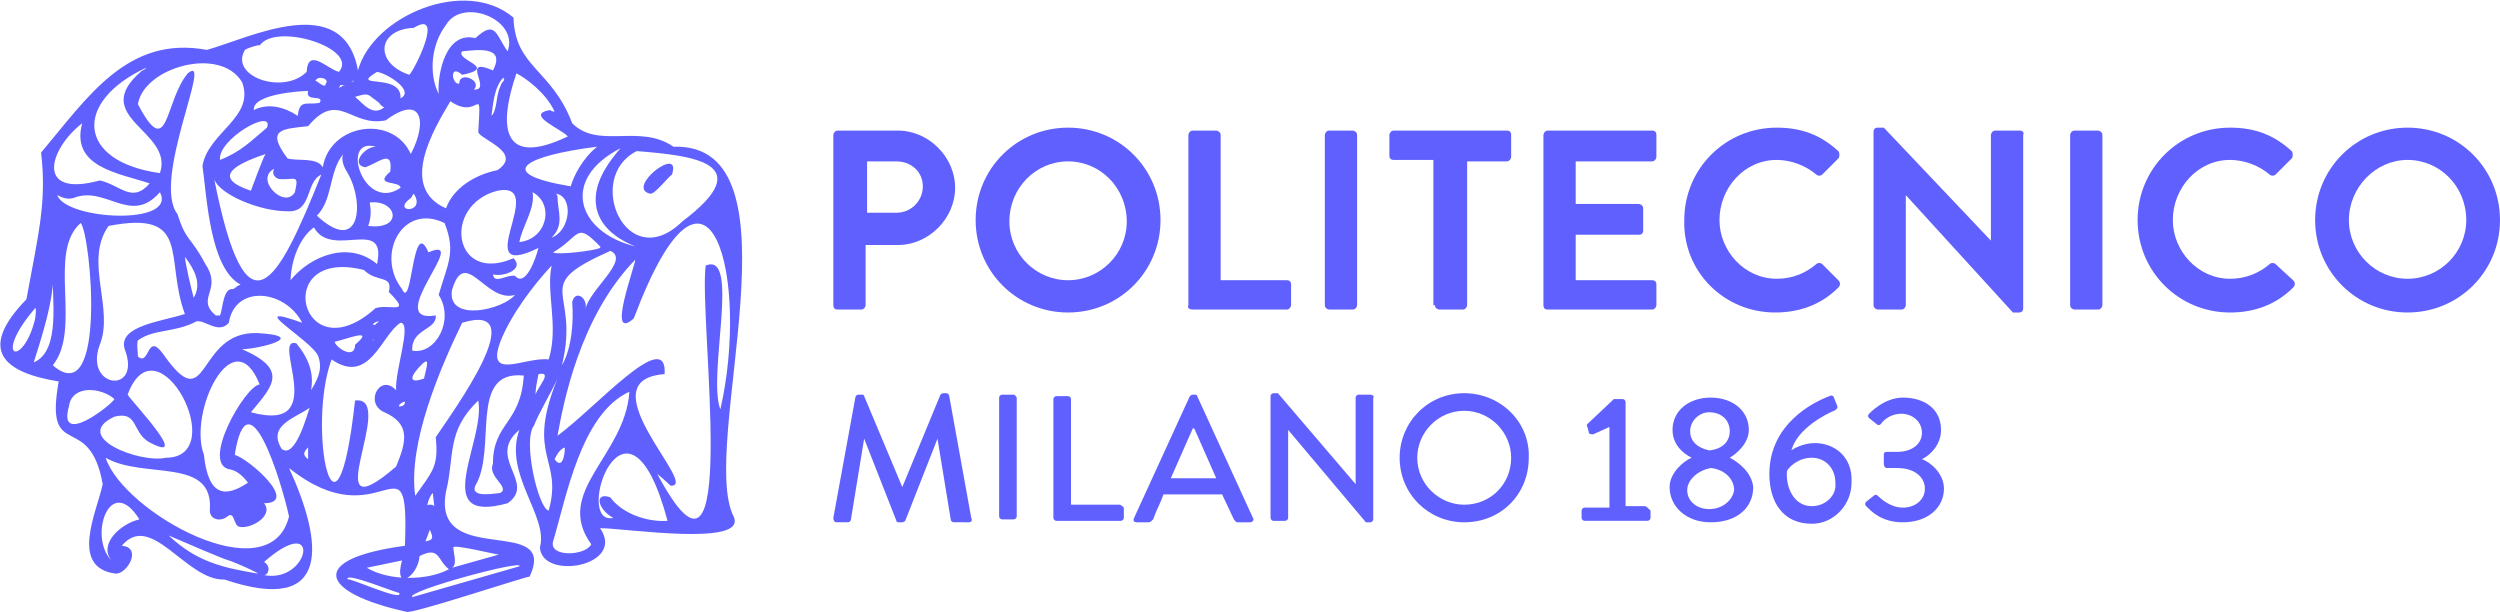 <?xml version="1.0" encoding="utf-8"?>
<!-- Generator: Adobe Illustrator 26.3.1, SVG Export Plug-In . SVG Version: 6.00 Build 0)  -->
<svg version="1.1" id="Livello_2" xmlns="http://www.w3.org/2000/svg" xmlns:xlink="http://www.w3.org/1999/xlink" x="0px" y="0px"
	 viewBox="0 0 170.4 41.7" style="enable-background:new 0 0 170.4 41.7;" xml:space="preserve">
<style type="text/css">
	.st0{fill:#6060FF;}
</style>
<g>
	<path class="st0" d="M44.3,13.2c0.3,0.1,1.2-1.1,1.5-1.3C46.5,9.8,42.6,12.8,44.3,13.2z"/>
	<path class="st0" d="M50,35.2c-2.4-4.8,5-25.5-4.1-25.2c-2.3-1.6-5.1,0.2-6.9-1.6c-1.4-3.7-3.9-3.8-4-7.2
		c-3.3-2.8-9.6-0.1-10.6,3.6c-1-5.5-7.4-2.2-10.3-1.4c-5.4-1-8.1,3.2-11.3,7c0.4,3.4-0.2,5.6-1,10c-3.4,3.5-1.5,5,2.2,5.6
		c-1,5.6,2.1,1.9,3,7c-0.4,1.9-2.3,5.7,0.9,6.1c0.8,0,1.8-1.8,0.4-1.9c2-2.4,4.4,2.4,7,2.3c7.4,2.5,6.7-2.6,4.4-7.6
		c6.4,5.1,8.2-2.8,7.9,5.3c-6.7,0.9-5.8,3.2,0.1,4.5c0.3,0.2,8.1-2.4,8.4-2.4c2-4.3-6.7-0.5-5.7-5.8c0.6-2.4,0-4.1,2.2-6.2
		c0.5,2.8-3.4,8.5,2,7c2-1.4-1.5-3.1,0.8-5c-1.1,3,2,5.9,1.4,8c0.1,2.3,5.9,1.3,4.1-1.3C42.6,36,51,37.3,50,35.2z M50,35.2
		C50,35.2,50,35.2,50,35.2C50,35.2,50,35.2,50,35.2z M37.6,37.6C37.6,37.6,37.6,37.6,37.6,37.6C37.6,37.6,37.6,37.6,37.6,37.6z
		 M27.2,40.4c0.4,0.7-3.5-1.1-3.5-0.9C23.4,38.9,27.2,40.5,27.2,40.4z M27,31.8c-5.7,4.9,0.2-4.9-2.8-4.5c-1.3,11.8-3.3,1.8-1.6-2.8
		c2.6,1.8,3.4-1.7,4.7-2.5c0.8,0-0.4,3.3-0.3,4.6c-1.1-1.2-2.2,0.9-0.8,1.5h0C28,28.9,27.7,30.1,27,31.8z M9.5,35.4
		c-1.3,0.3-2.8,1.7-1.9,2.8C6,36.6,7.5,32.2,9.5,35.4C9.5,35.4,9.5,35.4,9.5,35.4z M2.3,24.7c0.4-1.3,1.5-4.5,1.3-6.3
		C3.5,20.2,4.2,23.9,2.3,24.7z M5.6,8.4c-0.8,3,2.5,3.4,4.6,4.1c-1.2,1.4-2,0.1-3.4-0.2C2.4,13.5,3.3,10.2,5.6,8.4z M16.7,3.4
		c0.1-0.1,1-0.4,1-0.3c1.1-1.6,6.8,0.2,5.4,1.8c-0.8-0.2-2.1-1.7-2.2,0C19.3,6.5,15.6,5.2,16.7,3.4z M28.2,1.9
		c2.1-1.3,0.1,2.8-0.3,3.2C25.5,4.3,25.7,2,28.2,1.9z M30.4,1.7c1.1-1.9,5-0.4,4.2,1.8c-0.8-1.1-0.8-2.2-2.2-0.9
		c-2-0.5-2.6,2.4-2.5,3.8C29.2,5,29.4,3,30.4,1.7z M37.5,7.5c-1.8,0.3,0.8,1.3,1.2,1.8c-4.6,2.2-4.7-0.8-3.5-4.3
		c0.6,0.3,2,1.3,2.6,2.6C37.7,7.6,37.6,7.6,37.5,7.5z M43.4,10.3c3.8,0.3,8.4,0.8,3.1,4.8C42.7,18.8,39.8,12.1,43.4,10.3z M29,36.9
		l0.3-0.8C29.5,36.6,29.6,36.8,29,36.9z M29.3,34.4c-0.1,0-0.2,0-0.2,0.1c0.1-0.4,0.2-0.7,0.4-0.9l0.1,0.9
		C29.5,34.4,29.4,34.4,29.3,34.4z M29.7,29.8c0.2,2-0.2,2.3-1.4,4c-0.5-3.6,1.7-8.7,3.2-11.8C36.4,20.5,30.9,28,29.7,29.8z
		 M38.5,30.5c0,0.6-0.2,1.5-0.7,0.8C38,30.9,38.2,30.6,38.5,30.5z M39,20.6c0.1,1.2,0,3.1-0.7,4.3c1.3-5.3-2.3-5.3,3.3-7.8
		c1.4,0.6-1.5,2.7-1.7,4C40.1,20.3,39.2,19.7,39,20.6z M11,30.1C11,30.1,11,30.1,11,30.1C11,30.1,11,30.1,11,30.1z M27.6,27.4
		c0,0.3-0.3,0.3-0.4,0.3C27.1,27.6,27.6,27.3,27.6,27.4z M28.9,25.8c-0.8,0.3-1.1,0.1-0.4-0.7C29.4,24.1,29.1,24.9,28.9,25.8z
		 M25.4,23.2C25.4,23.1,25.4,23.1,25.4,23.2C25.4,23.1,25.6,23.2,25.4,23.2z M24.2,23.5c0,1-1.2,0.3-1.4-0.2
		C23.7,23.1,25.6,22.3,24.2,23.5z M19.3,21.7C19.3,21.7,19.3,21.7,19.3,21.7C19.3,21.7,19.3,21.7,19.3,21.7z M19.3,21.7
		C19.4,21.7,19.4,21.8,19.3,21.7C19.4,21.8,19.4,21.7,19.3,21.7z M14.6,12.2c0.3,1,3,2.2,5,2.2c1.7,0.1,1.2-2,2.3-2.5
		C18.9,19.4,16.8,23.3,14.6,12.2z M22.2,5.7c0,0.4-0.6-0.2-0.7-0.2C21.7,5.1,22.5,5.4,22.2,5.7z M18.1,10.5c-0.2,0.3-0.8,2-1,2.5
		C14.4,12.1,16,11.2,18.1,10.5z M19,12.2c1.1,0.1,1.4-0.4,1.1,0.9c-0.7,1.2-2.8-0.9-1.4-1.6C18.5,11.8,18.7,12.1,19,12.2z M21,6.2
		C20.8,7,22.1,6.4,21.8,7c-0.8,0.2-1.4-0.3-1.5,0.9c-0.9-0.6-2-0.9-3-0.4C17.2,6.4,20.5,6.2,21,6.2z M18.2,8.7
		c-1.1,0.9-1.7,1.6-3.2,2.2C14.8,9.5,18.7,7.3,18.2,8.7z M36.3,13.1c1.5,0.8,1,3.2-0.9,3.4C35.6,15.4,36.5,14.2,36.3,13.1z M38,13.4
		c0-0.1-0.1-0.2-0.1-0.2c1.2,0.2,1,2.5-0.3,3C38.5,15.3,38,14.4,38,13.4z M37.5,14.5C37.6,14.5,37.6,14.5,37.5,14.5
		C37.5,14.5,37.6,14.5,37.5,14.5z M35.1,18.8c-0.6-0.1-1.4,0.6-1.5-0.1c0.6,0.2,2.2-0.3,1.4-1.1c-4.1,1.8-4.9-3.6-1.1-4.6
		c3.6-0.7-2.1,6.3,2.8,3.9C36.5,17.7,35.8,19.6,35.1,18.8z M35,15.9C34.9,15.8,34.9,15.8,35,15.9C34.9,15.8,34.9,15.8,35,15.9z
		 M30.8,19.8c0.9-3.1,2.3,0.9,4.3,0.3C34.3,21.1,30.5,22,30.8,19.8z M40.9,16.9c-0.4,0.2-3,0.5-3.2,0.3c1.9-1.1,1.5-2.2,3.3-0.3
		C41,16.8,40.9,16.8,40.9,16.9z M23.7,11.8c1.2,2.1,0.8,5.6-2.1,2.9c1.1-1.1,0.8-3,1.8-4.2C23.2,10.9,23.5,11.5,23.7,11.8z
		 M25.9,10.1c-0.7-0.5-2.2,1.1-1,1.3c0.9-0.3,1.9-1.3,1.7,0.3c-1.2,1,0.7,0.6,0.7,1.1C24.7,14.6,23,8.9,25.9,10.1z M25,11.1
		C25,11.1,25,11.1,25,11.1C25,11.1,25,11.1,25,11.1z M21.4,15.5c1.2,2.2,5-0.8,4.3,2.5c-1.9-1.6-4.5-0.6-5.9,1.1
		C19.9,17.1,20.8,15.9,21.4,15.5z M25.1,15.4c0.2-0.6,0.2-1,0.1-1.6C27.1,13.6,27.5,15.7,25.1,15.4z M28,13.5
		c0.1-0.1,0.1-0.2,0.2-0.3C29.1,14.6,26.6,14.5,28,13.5z M25.7,22c-0.1,0.1-0.1,0.2-0.3,0.1c0.1-0.1,0.3-0.2,0.4-0.2
		C25.8,22,25.7,22,25.7,22z M25.6,21c-5.1,4.6-7.2-4.2-0.8-2.6c0.9,0.9,2,0.3,1.7,1.5C28.1,21.5,26.6,20.7,25.6,21z M33.9,11.6
		c-1.5,0.3-3,1.2-3.5,2.6c-3.2-1.4-0.9-5.3,0.3-7.3c2,1.4,2.1-1.5,1.9,2.1C32.7,9.5,35.7,10.4,33.9,11.6z M33.6,4.8
		c-2.3-1,0,1.4-1.3,1.3c0.6-0.6-1-1.3-1-0.4c-0.5,0.1-0.7-1.4,0.2-0.6c2.5-0.5-0.5-1,0-1.6C32.5,3.4,34.5,3.1,33.6,4.8z M34.1,5.9
		c-0.3,0.6-0.2,1.6-0.6,2c0.1-0.8,0.2-2,0.8-2.6C34.5,5.5,34.2,5.5,34.1,5.9z M26.5,7.2C26.8,7.3,26.8,7.3,26.5,7.2
		C26.5,7.2,26.5,7.2,26.5,7.2z M26.3,8.2c2.4-1.8,2.9,0,1.7,2.3c-1.2-2.7-5.5-2.1-6,0.9c-0.4-0.7-1.7-0.4-2.4-0.6
		c-1.5-2-0.4-2,1.4-2.2C23.1,6.1,23.9,8.7,26.3,8.2z M6.8,23.5c1-2.5-1.1-5.7,0.6-8.1c5.7-1.1,3.8,2.2,5.2,6
		c-1.5,0.5-4.6,0.8-4.1,2.4C9.7,26.9,5.7,26.5,6.8,23.5z M13.2,20.3c-0.2-0.8-0.5-2-0.6-2.8C13.2,18.3,13.8,19.3,13.2,20.3z
		 M15.7,32c0.5,0.1,0.9,0.5,1.2,0.9c-1.5,1-2.7,1-3-1.9c0,0,0,0,0,0c-1.1-2.9,2-9.3,3.8-4.8C16.7,26.3,13.6,31.7,15.7,32z
		 M20.2,23.4c-1.8-0.5,2.4,6.2-3.1,4.7c1.5-1.8,2.6-2.9-0.6-4.3c1.1,0,4.7-0.9,1-1.1c-4.2-0.1-3.2,6-6.4,1.4
		c-1.1-1.5-0.9,0.9-1.7,0.2c0-0.4-0.1-0.8,0-1.1c1.1-0.8,2.5-0.5,4-1.3c0.6-0.1,1.5,0.9,2.2,0.1c0.4-2.6,3.8-2.3,5,0
		c-4.2-1.5,0.7,1.2,1.1,2.3c0.2,0.6,0.2,1.2-0.5,2.3C21.4,25.5,21.1,24.5,20.2,23.4z M27.4,19.7c-1.8-2.3,0-5.9,2.9-4.5
		c0.8,2,0.2,2.8-0.4,4.9c1.1,1.7-0.2,4.1-1.8,3.8c-0.1-1.5,1.7-1.4,1.6-2.4c-3.7,0.6,2.5-5.6-0.5-4.3C28.1,14.6,28.1,21.3,27.4,19.7
		z M34.1,23.3c0.7-1.8,2.2-3.8,3.5-5.2c-0.4,1.9,0.5,4.1-0.2,6.4C35.8,24.3,33.1,26,34.1,23.3z M25.7,4.9c0.7,0.1,2.6,1.3,1.6,1.8
		C27.4,4.9,23.7,6.1,25.7,4.9z M5,13.5c2.2-0.9,3.9,1.9,5.9-0.4c1.2,2.3-6.4,1.9-7,0.2C4.3,13.5,4.6,13.6,5,13.5z M7.8,28.4
		c1.6-0.4,1.2,1,2.3,1.7c3.1,1.7-1.1-2.7-1.4-3.2c2-5.4,7.1,4.3,2.6,4.3C9.6,31.6,4.8,29.8,7.8,28.4z M36.7,25.5
		c1-0.2,0,0.8-0.2,1.4C36.5,26.5,36.6,26,36.7,25.5z M45.7,33.1c2.1,0.2-5.9-7.2-0.4-7.6c0.2-3.3-4.7,2.3-7.3,4.2
		c0.4-2.2,1.5-8.1,5.3-12c0,0.4-2,5.7-0.1,4c5.2-13.8,7.9-2.5,5.9,6.2c-0.9-2.3,1.4-10.8-1-9.8c-0.5,3.6,2.5,25.1-3.3,14.2
		C45.4,32.8,45.7,33.1,45.7,33.1z M40.6,13.6c0,1,0.5,2.3,2.7,3.2c-4-1-5.1-4.6-1-6.7C41.6,10.9,40.6,12.2,40.6,13.6z M38.9,12.7
		c-5.4-0.9-3-2.1,1.8-2.7C39.7,10.8,39.1,12,38.9,12.7z M25.3,6.6c0.1,0.1,0.6,0.4,0.6,0.5v0c0.1,0.1,0.2,0.2,0.3,0.2
		c-0.8,0.7-1.5-0.3-2-0.7C24.6,6.5,25,6.3,25.3,6.6z M23.2,5.8c0.1,0,0.2,0,0.3,0c-0.1,0-0.2,0.1-0.4,0.2L23.2,5.8z M16.5,5.6
		c0.9,2.4-2.3,3.4-2.7,5.7c0.3,2.1,0.5,7,2.6,8.1c-0.3,0.1-0.3,0.2-0.5,0.3c-0.7-0.1-0.7,1.3-0.9,1.8c0,0-0.3,0-0.3,0
		c-1.4-1.2,0.5-1.7-0.7-3.5c-1-1.9-1.3-1.5-1.9-3.4c-1.8-2.3,2.5-11.1,0.7-9.6c-1.6,1.9-1.3,6.1-3.4,2.1C9.8,4.6,15,3.1,16.5,5.6z
		 M9.7,4.8c-3.8,3.2,2.2,4.1,1.2,7C5.2,11,5,6.9,10,4.6C9.9,4.7,9.8,4.8,9.7,4.8z M3.5,11.7C3.5,11.7,3.5,11.7,3.5,11.7
		C3.5,11.7,3.5,11.7,3.5,11.7z M2.4,21.7c-0.8,3.4-3,2.8,0-0.7C2.5,21,2.4,21.7,2.4,21.7z M3.6,24.9c2-2.5-0.4-7.7,1.9-9.7
		C6.2,16,7.3,28.1,3.6,24.9z M4.7,27.7c0.2-1.5,2.2-1.3,3.1-0.5C7.6,27.6,3.9,30.5,4.7,27.7z M15.6,38.2c0.6,0.2,1.9,0.8,2,0.9
		c-2.4-0.4-4.2-0.8-6.1-2.6C12.9,37.1,15.2,38.1,15.6,38.2z M18.2,39.1c0.2-0.3,0.1-0.6-0.2-0.8c4-3.5,3.1,1.5,0,0.9
		C18.1,39.2,18.2,39.1,18.2,39.1z M19.7,35.2c-1.3,5.3-11.3-0.3-12.5-4c2.6,1.5,7.4-0.1,7.1,3.6c0,0.6,0.7,0.8,1.2,0.4
		c0.5-0.4,0.4,0.6,0.8,0.7c0.7,0.2,2.4-0.7,1.7-1.6c2.4,0-1-3-2-3.3C16.9,25.3,19.2,32.9,19.7,35.2z M19.2,30.6
		c-1-1.6,0.9-2.1,1.9-2.8C20.9,28.4,20.1,31.3,19.2,30.6z M21,30.5c0,0.3,0,0.5,0,0.8C20.6,31,20.7,30.8,21,30.5z M27.4,38.2
		c-0.6,2.2,1.1,1.1,1.2-0.3c1.4-0.7,1.2,0.3,2,0.9c-1.5,0.8-4.1,0.8-5.6-0.1L27.4,38.2z M32.4,33.1c1.5-2.5-0.5-7.9,3.3-7.5
		c-0.2,3.3-2.1,3.2-2.1,6c-0.4,0.9,1.2,1.6,0.5,2C33.9,33.6,32,34,32.4,33.1z M36.4,29c0.3-0.8,1.2-2.3,1.6-3.2
		c-2.2,5.4,0.4,5.4-0.6,9C36.7,34.7,35.6,30,36.4,29z M37.7,36.9c0.9-3,1.9-8.7,5.2-10.2c-0.3,4.4-5.2,6.8-2.6,10.4
		C39.9,37.9,37.4,38,37.7,36.9z M41.6,33.9c-1.1-0.4-0.9,0.8,0.2,1.4c-2.8,0.6,0.9-10.3,3.7,0.2C44.1,35.6,42.4,35,41.6,33.9z
		 M30.9,37.3c0.1-0.2,2.9,0.5,3.1,0.5l-3.2,0.9C31.2,38.5,30.9,37.7,30.9,37.3z M28.1,40.7c-0.5-0.4,7.7-2.6,7.3-2.1
		C35.4,38.6,28.1,40.7,28.1,40.7z M24.1,5.4c0,0.2-0.1,0.2-0.2,0.2C24,5.6,24.1,5.5,24.1,5.4z"/>
</g>
<path class="st0" d="M123.7,30.2c-0.8,0-1.5,0.4-1.6,0.5c0.4-1.5,2.4-2.5,2.9-2.7c0.2-0.1,0.3-0.2,0.2-0.4l-0.2-0.5
	c0-0.1-0.2-0.2-0.3-0.1c-1.1,0.4-4.1,1.9-4.1,5.3c0,1.9,0.9,3.4,2.9,3.4c1.5,0,2.7-1.3,2.7-2.8C126.3,31.1,125,30.2,123.7,30.2z
	 M123.5,34.5c-1.3,0-1.8-1.4-1.7-2.4c0.1-0.2,0.7-0.9,1.7-0.9c0.9,0,1.6,0.7,1.6,1.7C125.2,33.8,124.4,34.5,123.5,34.5z"/>
<path class="st0" d="M131,31.3L131,31.3c0.6-0.3,1.3-1,1.3-2c0-1.4-1.1-2.2-2.6-2.2c-1.3,0-2.3,1.1-2.3,1.1c-0.1,0.1-0.1,0.2,0,0.3
	l0.5,0.4c0.1,0.1,0.2,0.1,0.3,0c0.2-0.3,0.7-0.7,1.4-0.7c0.7,0,1.4,0.5,1.4,1.3c0,0.7-0.6,1.3-1.7,1.3h-0.7c-0.2,0-0.2,0.1-0.2,0.3
	v0.5c0,0.2,0.1,0.3,0.2,0.3h0.7c1.3,0,1.9,0.7,1.9,1.4c0,0.8-0.7,1.3-1.5,1.3c-0.9,0-1.6-0.7-1.7-0.8c-0.1-0.1-0.2-0.1-0.3,0
	l-0.5,0.4c-0.1,0.1-0.1,0.2,0,0.3c0.3,0.3,1,1.1,2.5,1.1c1.7,0,2.8-1,2.8-2.3C132.5,32.3,131.6,31.5,131,31.3z"/>
<path class="st0" d="M137.7,8.9H136c-0.2,0-0.3,0.2-0.3,0.3v7.2h0l-7.3-7.7H128c-0.2,0-0.3,0.1-0.3,0.3v11.8c0,0.2,0.2,0.3,0.3,0.3
	h1.6c0.2,0,0.3-0.2,0.3-0.3v-7.5h0l7.3,8h0.4c0.2,0,0.3-0.1,0.3-0.3V9.2C138,9,137.8,8.9,137.7,8.9z"/>
<path class="st0" d="M81.3,21.1h6.4c0.2,0,0.3-0.2,0.3-0.3v-1.4c0-0.2-0.1-0.3-0.3-0.3h-4.5V9.2c0-0.2-0.2-0.3-0.3-0.3h-1.6
	c-0.2,0-0.3,0.2-0.3,0.3v11.6C80.9,21,81.1,21.1,81.3,21.1z"/>
<path class="st0" d="M143,8.9h-1.6c-0.2,0-0.3,0.2-0.3,0.3v11.6c0,0.2,0.2,0.3,0.3,0.3h1.6c0.2,0,0.3-0.2,0.3-0.3V9.2
	C143.3,9,143.1,8.9,143,8.9z"/>
<path class="st0" d="M90.6,21.1h1.6c0.2,0,0.3-0.2,0.3-0.3V9.2c0-0.2-0.2-0.3-0.3-0.3h-1.6c-0.2,0-0.3,0.2-0.3,0.3v11.6
	C90.3,21,90.5,21.1,90.6,21.1z"/>
<path class="st0" d="M121,21.3c1.6,0,3.1-0.5,4.3-1.7c0.1-0.1,0.2-0.3,0-0.5l-1.1-1.1c-0.1-0.1-0.3-0.1-0.4,0c-0.7,0.6-1.6,1-2.7,1
	c-2.2,0-3.9-1.9-3.9-4c0-2.2,1.7-4.1,3.9-4.1c1,0,2,0.4,2.7,1c0.1,0.1,0.3,0.1,0.4,0l1.1-1.1c0.1-0.1,0.1-0.4,0-0.5
	c-1.2-1.1-2.5-1.6-4.2-1.6c-3.5,0-6.3,2.8-6.3,6.3C114.7,18.5,117.5,21.3,121,21.3z"/>
<path class="st0" d="M164.1,8.7c-3.5,0-6.3,2.8-6.3,6.3c0,3.5,2.8,6.3,6.3,6.3c3.5,0,6.3-2.8,6.3-6.3
	C170.4,11.5,167.6,8.7,164.1,8.7z M164.1,19c-2.2,0-4-1.8-4-4c0-2.2,1.8-4.1,4-4.1c2.2,0,4,1.8,4,4.1C168.1,17.2,166.3,19,164.1,19z
	"/>
<path class="st0" d="M155.1,18c-0.1-0.1-0.3-0.1-0.4,0c-0.7,0.6-1.6,1-2.7,1c-2.2,0-3.9-1.9-3.9-4c0-2.2,1.7-4.1,3.9-4.1
	c1,0,2,0.4,2.7,1c0.1,0.1,0.3,0.1,0.4,0l1.1-1.1c0.1-0.1,0.1-0.4,0-0.5c-1.2-1.1-2.5-1.6-4.2-1.6c-3.5,0-6.3,2.8-6.3,6.3
	c0,3.5,2.8,6.3,6.3,6.3c1.6,0,3.1-0.5,4.3-1.7c0.1-0.1,0.2-0.3,0-0.5L155.1,18z"/>
<path class="st0" d="M69.1,26.9h-0.8c-0.1,0-0.2,0.1-0.2,0.2v8.1c0,0.1,0.1,0.2,0.2,0.2h0.8c0.1,0,0.2-0.1,0.2-0.2v-8.1
	C69.3,27.1,69.2,26.9,69.1,26.9z"/>
<path class="st0" d="M72.8,21.3c3.5,0,6.3-2.8,6.3-6.3c0-3.5-2.8-6.3-6.3-6.3c-3.5,0-6.3,2.8-6.3,6.3C66.5,18.5,69.3,21.3,72.8,21.3
	z M72.8,11c2.2,0,4,1.8,4,4.1c0,2.2-1.8,4-4,4c-2.2,0-4-1.8-4-4C68.8,12.8,70.6,11,72.8,11z"/>
<path class="st0" d="M81.6,27c0-0.1-0.1-0.1-0.2-0.1h-0.1c-0.1,0-0.2,0.1-0.2,0.1l-3.8,8.3c-0.1,0.2,0,0.3,0.2,0.3h0.8
	c0.1,0,0.2-0.1,0.3-0.2c0.2-0.6,0.5-1.1,0.7-1.7h4l0.8,1.7c0.1,0.1,0.1,0.2,0.3,0.2h0.8c0.2,0,0.3-0.2,0.2-0.3L81.6,27z M79.8,32.6
	l1.5-3.4h0.1l1.5,3.4H79.8z"/>
<path class="st0" d="M76.3,34.4H73v-7.2c0-0.1-0.1-0.2-0.2-0.2h-0.8c-0.1,0-0.2,0.1-0.2,0.2v8.1c0,0.1,0.1,0.2,0.2,0.2h4.4
	c0.1,0,0.2-0.1,0.2-0.2v-0.7C76.5,34.5,76.4,34.4,76.3,34.4z"/>
<path class="st0" d="M57.1,21.1h1.6c0.2,0,0.3-0.2,0.3-0.3v-4.1h2.2c2.1,0,3.9-1.8,3.9-3.9c0-2.1-1.8-3.9-3.9-3.9h-4.1
	c-0.2,0-0.3,0.2-0.3,0.3v11.6C56.8,21,56.9,21.1,57.1,21.1z M59.1,11h2c1,0,1.8,0.7,1.8,1.7c0,1-0.8,1.8-1.8,1.8h-2V11z"/>
<path class="st0" d="M64.5,26.8h-0.2c-0.1,0-0.2,0.1-0.2,0.1l-2.6,6.3h0L58.9,27c0-0.1-0.1-0.1-0.2-0.1h-0.2c-0.1,0-0.2,0.1-0.2,0.2
	l-1.5,8.2c0,0.2,0.1,0.3,0.2,0.3h0.8c0.1,0,0.2-0.1,0.2-0.2l0.9-5.5h0l2.2,5.6c0,0.1,0.1,0.1,0.2,0.1h0.2c0.1,0,0.2-0.1,0.2-0.1
	l2.2-5.6h0l0.9,5.5c0,0.1,0.1,0.2,0.2,0.2H66c0.2,0,0.3-0.1,0.2-0.3L64.7,27C64.7,26.9,64.6,26.8,64.5,26.8z"/>
<path class="st0" d="M93.4,26.9h-0.8c-0.1,0-0.2,0.1-0.2,0.2V33h0l-5.3-6.2h-0.3c-0.1,0-0.2,0.1-0.2,0.2v8.3c0,0.1,0.1,0.2,0.2,0.2
	h0.8c0.1,0,0.2-0.1,0.2-0.2v-6h0l5.3,6.3h0.3c0.1,0,0.2-0.1,0.2-0.2v-8.3C93.7,27.1,93.6,26.9,93.4,26.9z"/>
<path class="st0" d="M112.1,34.5h-1.3v-7.1c0-0.1-0.1-0.2-0.2-0.2h-0.6l-1.8,1.7c0,0-0.1,0.1,0,0.2l0.1,0.4c0,0.1,0.2,0.1,0.3,0.1
	l1.1-0.5v5.5h-1.7c-0.1,0-0.2,0.1-0.2,0.2v0.5c0,0.1,0.1,0.2,0.2,0.2h4.3c0.1,0,0.2-0.1,0.2-0.2v-0.5
	C112.3,34.6,112.2,34.5,112.1,34.5z"/>
<path class="st0" d="M99.8,26.8c-2.5,0-4.4,2-4.4,4.4c0,2.5,2,4.4,4.4,4.4c2.5,0,4.4-1.9,4.4-4.4C104.3,28.8,102.3,26.8,99.8,26.8z
	 M99.8,34.4c-1.7,0-3.2-1.4-3.2-3.2c0-1.7,1.4-3.2,3.2-3.2c1.8,0,3.2,1.5,3.2,3.2C103,33,101.6,34.4,99.8,34.4z"/>
<path class="st0" d="M112.6,8.9h-7.1c-0.2,0-0.3,0.2-0.3,0.3v11.6c0,0.2,0.1,0.3,0.3,0.3h7.1c0.2,0,0.3-0.2,0.3-0.3v-1.4
	c0-0.2-0.1-0.3-0.3-0.3h-5.2V16h4.3c0.2,0,0.3-0.1,0.3-0.3v-1.5c0-0.2-0.2-0.3-0.3-0.3h-4.3V11h5.2c0.2,0,0.3-0.2,0.3-0.3V9.2
	C112.9,9,112.8,8.9,112.6,8.9z"/>
<path class="st0" d="M97.8,20.8c0,0.2,0.2,0.3,0.3,0.3h1.6c0.2,0,0.3-0.2,0.3-0.3V11h2.7c0.2,0,0.3-0.2,0.3-0.3V9.2
	c0-0.2-0.1-0.3-0.3-0.3h-7.7c-0.2,0-0.3,0.2-0.3,0.3v1.4c0,0.2,0.1,0.3,0.3,0.3h2.7V20.8z"/>
<path class="st0" d="M117.9,31.2L117.9,31.2c0.5-0.3,1.3-1,1.3-1.9c0-1.3-1.1-2.2-2.6-2.2c-1.5,0-2.6,0.9-2.6,2.2
	c0,1,0.7,1.6,1.3,1.9v0c-0.5,0.2-1.5,1-1.5,2c0,1.3,1.1,2.4,2.8,2.4c1.8,0,2.9-1,2.9-2.4C119.4,32.2,118.5,31.5,117.9,31.2z
	 M115.2,29.4c0-0.7,0.6-1.3,1.3-1.3c0.8,0,1.4,0.5,1.4,1.3c0,0.6-0.4,1.2-1.4,1.3C115.6,30.5,115.2,30,115.2,29.4z M116.5,34.7
	c-0.8,0-1.5-0.5-1.5-1.3c0-0.6,0.6-1.3,1.6-1.5c1,0.1,1.6,0.8,1.6,1.5C118.1,34.1,117.4,34.7,116.5,34.7z"/>
</svg>
